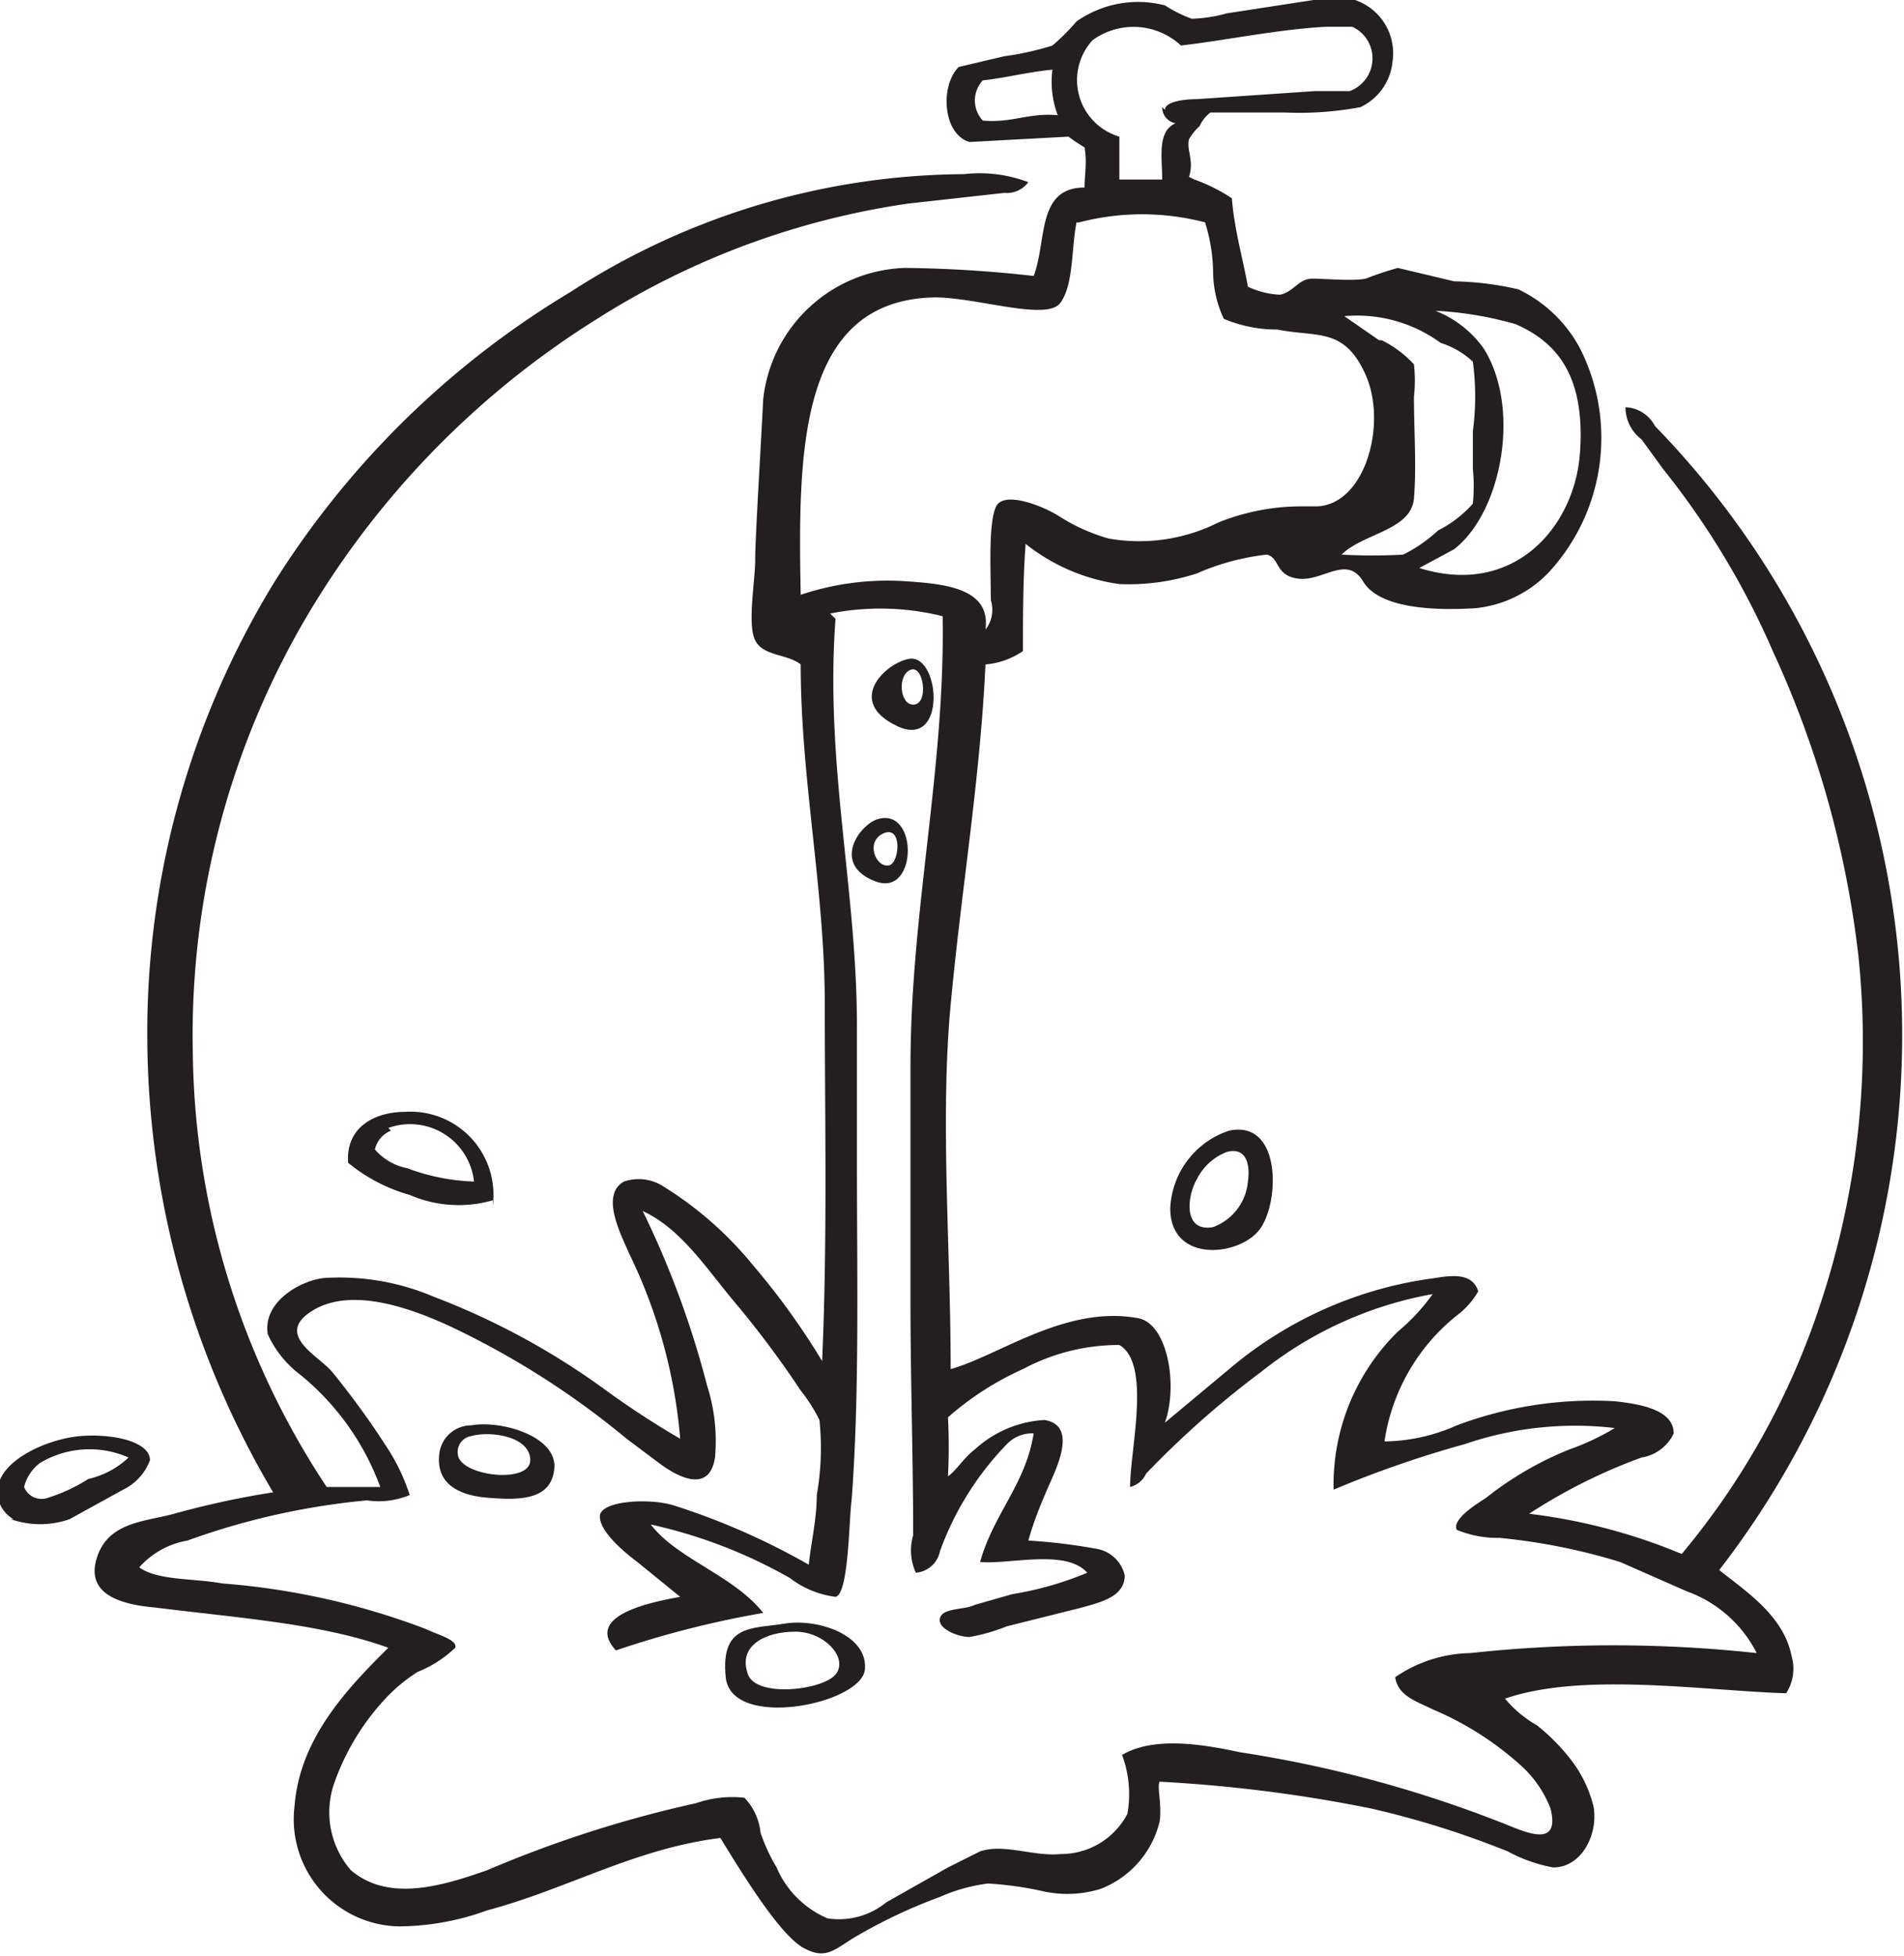 <svg xmlns="http://www.w3.org/2000/svg" viewBox="0 0 71.1 73"><defs><style>.a{fill:#231f20;}</style></defs><title>services_water</title><path class="a" d="M40.2,31.6C39.8,37,41,41.7,41,46.8c0,1.8,0,3.5,0,5.2,0,4,.1,8.6-0.2,12.5-0.1.7-.1,3.5-0.6,3.6a3.5,3.5,0,0,1-1.7-.7,18.6,18.6,0,0,0-5.2-2c1,1.3,3.1,1.9,4.2,3.3a36.5,36.5,0,0,0-5.5,1.4c-1.2-1.3,1.3-1.8,2.4-2l-1.6-1.3c-0.4-.3-1.4-1.1-1.4-1.7s1.9-.7,2.8-0.4a26.2,26.2,0,0,1,5,2.2c0.1-.9.3-1.7,0.3-2.6a10,10,0,0,0,.1-2.8,6.1,6.1,0,0,0-.7-1.1,36.8,36.8,0,0,0-2.3-3.1c-1.2-1.4-2.1-2.9-3.6-3.6a34.4,34.4,0,0,1,2.4,6.5,6.8,6.8,0,0,1,.3,2.7c-0.2,1.3-1.3.8-2.1,0.2l-1.2-.9A31.1,31.1,0,0,0,25.8,58c-1.3-.6-3.6-1.5-5.1-0.6s0.2,1.7.7,2.3a31.1,31.1,0,0,1,2.1,2.9,7.4,7.4,0,0,1,.8,1.7,3,3,0,0,1-1.6.2A27,27,0,0,0,16,66a3.1,3.1,0,0,0-1.8,1c0.7,0.5,2,.4,3.1.6a27.2,27.2,0,0,1,7.6,1.7c0.4,0.2,1.2.4,1.1,0.7a4.4,4.4,0,0,1-1.4.9A6.1,6.1,0,0,0,23.3,72a9,9,0,0,0-1.8,3,3.3,3.3,0,0,0,.6,3.3c1.4,1.2,3.4.6,5.1,0a44,44,0,0,1,7.8-2.5,4.1,4.1,0,0,1,1.8-.2,2.2,2.2,0,0,1,.6,1.3,6.7,6.7,0,0,0,.6,1.3,3.6,3.6,0,0,0,1.9,1.9,2.8,2.8,0,0,0,2.2-.6l2.3-1.3,1.2-.6c0.9-.3,2,0.2,3,0.1a2.8,2.8,0,0,0,2.5-1.5,4.2,4.2,0,0,0-.2-2.2c1.2-.7,3-0.4,4.4-0.1A45.5,45.5,0,0,1,65,76.5c0.8,0.3,2.3,1.1,1.9-.5a4.2,4.2,0,0,0-1.1-1.6,11.7,11.7,0,0,0-3.3-2.1c-0.6-.3-1.3-0.5-1.4-1.2a5.1,5.1,0,0,1,2.8-.9,49.5,49.5,0,0,1,10.7,0A4.7,4.7,0,0,0,72,67.9l-2.5-1.1a22.8,22.8,0,0,0-4.5-.9,4,4,0,0,1-1.6-.3c-0.2-.4.8-1,1.1-1.2a12.5,12.5,0,0,1,3.1-1.8,9.1,9.1,0,0,0,1.7-.8,12.7,12.7,0,0,0-5.6.6,39.9,39.9,0,0,0-4.9,1.7,8,8,0,0,1,2.4-5.9,7.5,7.5,0,0,0,1.3-1.4,14.3,14.3,0,0,0-6.4,2.9,34.5,34.5,0,0,0-4.3,3.8,0.9,0.9,0,0,1-.6.5c0-1.4.8-4.6-.4-5.3a7.6,7.6,0,0,0-3.6.9,11.1,11.1,0,0,0-2.8,1.8,21.6,21.6,0,0,1,0,2.2c0.3-.2.6-0.7,1-1a4.2,4.2,0,0,1,2.6-1.1c1.3,0.2.4,1.9,0.1,2.6s-0.5,1.2-.7,1.9a20.9,20.9,0,0,1,2.5.3,1.3,1.3,0,0,1,1.1,1c0,0.8-.9,1-1.6,1.2l-2.8.7a7,7,0,0,1-1.4.4c-0.4,0-1.2-.3-1.1-0.7s0.9-.3,1.3-0.5l1.4-.4a12.3,12.3,0,0,0,2.8-.8c-0.8-.9-2.9-0.3-4-0.4,0.5-1.8,1.7-2.9,2-4.8a1.3,1.3,0,0,0-1,.4,11.2,11.2,0,0,0-2.5,4,1,1,0,0,1-.9.8,2,2,0,0,1-.1-1.4c0-2.9-.1-5.8-0.1-8.6s0-5.9,0-8.9c0-5.8,1.3-11.1,1.2-16.8a9.6,9.6,0,0,0-4.2-.1M60.6,21.2a4.1,4.1,0,0,1,1.2.9,5.4,5.4,0,0,1,0,1.2c0,1.3.1,2.6,0,3.8s-1.9,1.3-2.7,2.1a20.7,20.7,0,0,0,2.3,0,5.5,5.5,0,0,0,1.3-.9,4.4,4.4,0,0,0,1.3-1A6.6,6.6,0,0,0,64,26c0-.5,0-1,0-1.4A9.8,9.8,0,0,0,64,22a3.1,3.1,0,0,0-1.2-.7,5.3,5.3,0,0,0-3.6-1l1.3,0.9m3.9,0.3c1.4,2.2.7,6.1-1.1,7.5l-1.3.7c3.5,1.1,5.8-1.5,6-4.3s-0.8-4.1-2.4-4.8a13.2,13.2,0,0,0-3-.5,4,4,0,0,1,1.8,1.4M49.2,16.8c-0.2,1-.1,2.3-0.6,3s-3.1-.2-4.7-0.2c-5.1.1-5.1,5.8-5,11.1a10.2,10.2,0,0,1,4-.5c1.5,0.1,3.1.3,2.9,1.8a1.2,1.2,0,0,0,.2-1.1c0-1.1-.1-2.9.2-3.5s1.8,0,2.4.4a7,7,0,0,0,1.8.8,6.6,6.6,0,0,0,4.1-.6,8.3,8.3,0,0,1,3-.6h0.7c1.8-.1,2.6-3.1,1.8-4.9s-1.8-1.4-3.3-1.7a5.1,5.1,0,0,1-2-.4,4.2,4.2,0,0,1-.4-1.8,6.5,6.5,0,0,0-.3-1.8,9.3,9.3,0,0,0-4.7,0m-3.6-5.3a1.1,1.1,0,0,0,0,1.5c1.1,0.1,1.7-.3,2.8-0.2a3.5,3.5,0,0,1-.2-1.7c-1,.1-1.7.3-2.6,0.4m6.8,1.1c0-.3.7-0.4,1.2-0.4l4.4-.3h1.3a1.3,1.3,0,0,0,.1-2.4H58.5c-1.8.1-3.7,0.5-5.4,0.7a2.6,2.6,0,0,0-3.3-.2,2.2,2.2,0,0,0,1,3.6c0,0.5,0,1.2,0,1.6h1.6c0-.8-0.2-1.8.5-2.1a0.6,0.6,0,0,1-.5-0.6m1.2,2.7a6.4,6.4,0,0,1,1.4.7c0.1,1.2.4,2.2,0.6,3.3a3.1,3.1,0,0,0,1.2.3c0.5-.1.7-0.6,1.2-0.6s1.5,0.1,2,0a12.3,12.3,0,0,1,1.2-.4L63.3,19a11.4,11.4,0,0,1,2.4.3A5.1,5.1,0,0,1,68,21.5a7.4,7.4,0,0,1-1.2,8.4,4.4,4.4,0,0,1-2.7,1.3c-1.6.1-3.6,0-4.2-1s-1.5,0-2.4-.1-0.7-.8-1.2-0.9a9,9,0,0,0-2.6.7,8.2,8.2,0,0,1-2.9.4,7.2,7.2,0,0,1-3.5-1.5c-0.1,1.3-.1,2.7-0.1,4a2.9,2.9,0,0,1-1.4.5c-0.2,4.3-.9,8.4-1.3,12.7s0,9,0,13.6c1.8-.5,4.3-2.4,7-1.9,1.1,0.2,1.5,2.5,1,3.9l2.4-2a14.8,14.8,0,0,1,7.7-3.4c0.6-.1,1.4-0.2,1.6.5a3,3,0,0,1-.8.9,7.4,7.4,0,0,0-2.7,4.7,6.8,6.8,0,0,0,2.7-.6,14.5,14.5,0,0,1,5.9-.9c0.9,0.1,2.2.3,2.2,1.2a1.6,1.6,0,0,1-1.2.9A20.5,20.5,0,0,0,66.1,65a21.4,21.4,0,0,1,5.7,1.5A28.3,28.3,0,0,0,77,57.1a31,31,0,0,0,1.4-12.9,37.3,37.3,0,0,0-3.2-11.4,29.9,29.9,0,0,0-4.1-6.8l-0.8-1.1a1.5,1.5,0,0,1-.6-1.2,1.3,1.3,0,0,1,1.1.7,32.6,32.6,0,0,1,2.4,42.7c1,0.8,2.4,1.7,2.7,3.2a1.7,1.7,0,0,1-.2,1.4c-3.1-.1-7.6-0.8-10.5.2a4.4,4.4,0,0,0,1.2,1,7.7,7.7,0,0,1,1.2,1.2,4.7,4.7,0,0,1,.9,1.8c0.2,1-.4,2.3-1.5,2.3a5.7,5.7,0,0,1-1.7-.6,33.9,33.9,0,0,0-5.1-1.6,54.2,54.2,0,0,0-7.9-1c-0.1.2,0.1,0.9,0,1.5a3.6,3.6,0,0,1-2.2,2.5,4.2,4.2,0,0,1-2.1.1,13,13,0,0,0-2.1-.3,6.3,6.3,0,0,0-1.8.5,19.4,19.4,0,0,0-3,1.4c-0.9.5-1.2,1-2.1,0.5s-2.3-2.8-3.1-4.1c-3.2.4-5.7,1.9-8.7,2.7a9.8,9.8,0,0,1-3.3.6,4,4,0,0,1-3.9-4.5c0.2-2.6,2.1-4.5,3.5-5.9-2.5-.9-5.5-1.1-8.7-1.5-1.1-.1-2.6-0.4-2.2-1.8s1.8-1.4,2.9-1.7a32.1,32.1,0,0,1,3.7-.8,33.5,33.5,0,0,1-4.7-16.9,32.2,32.2,0,0,1,4.7-17A33.2,33.2,0,0,1,30.3,19.4,27.3,27.3,0,0,1,45,15a5.1,5.1,0,0,1,2.4.3,1,1,0,0,1-.9.4l-3.6.4a29.6,29.6,0,0,0-11.6,4.3A32.7,32.7,0,0,0,20.7,31.1a30.8,30.8,0,0,0-4.5,16.7A29.9,29.9,0,0,0,21.2,64h2a9.7,9.7,0,0,0-3-4.2A3.9,3.9,0,0,1,19,58.3c-0.2-1.2,1.2-2,2.1-2.1a9,9,0,0,1,4.1.7,27.4,27.4,0,0,1,6.3,3.4,33,33,0,0,0,2.9,1.9,19.4,19.4,0,0,0-1.9-6.9c-0.3-.7-1.1-2.2-0.2-2.7a1.7,1.7,0,0,1,1.5.2,13.4,13.4,0,0,1,3.3,2.9,27,27,0,0,1,2.6,3.6c0.2-4.5.1-9,.1-13.3s-0.9-8.4-.9-12.7c-0.5-.4-1.4-0.3-1.7-0.9s0-2.2,0-3,0.2-4,.3-6a5.5,5.5,0,0,1,5.3-4.9,46.6,46.6,0,0,1,4.8.3c0.5-1.3.1-3.3,1.9-3.3,0-.5.1-0.9,0-1.5a6.3,6.3,0,0,1-.6-0.4l-3.7.2c-1-.3-1.1-2.1-0.4-2.8l1.7-.4a10.9,10.9,0,0,0,1.8-.4,8.1,8.1,0,0,0,.9-0.9,4,4,0,0,1,3.3-.6,5.2,5.2,0,0,0,1,.5,5.3,5.3,0,0,0,1.3-.2l3.9-.6a2.1,2.1,0,0,1,2.3,2.4,2.1,2.1,0,0,1-1.2,1.7,12.4,12.4,0,0,1-2.8.2H54.2a1.3,1.3,0,0,0-.4.5,2.1,2.1,0,0,0-.4.5c-0.1.4,0.2,0.8,0,1.4" transform="translate(-9 -8.5)"/><path class="a" d="M43.1,34.8c0.6,0,.4-1.5-0.1-1.3s-0.4,1.3.1,1.3m-0.2-1.7c1.2-.3,1.5,3.4-0.4,2.5s-0.5-2.3.4-2.5" transform="translate(-9 -8.5)"/><path class="a" d="M42.2,40.8c0.4-.1.5-1.5-0.2-1.2s-0.3,1.3.2,1.2m-0.5-1.7c1.6-.6,1.6,2.9,0,2.3s-0.7-2,0-2.3" transform="translate(-9 -8.5)"/><path class="a" d="M23.6,50.7a1,1,0,0,0-.6.7,2.1,2.1,0,0,0,1.2.7,7.8,7.8,0,0,0,2.5.5,2.4,2.4,0,0,0-3.2-2m3.9,2.7a4.6,4.6,0,0,1-3.1-.2A6.3,6.3,0,0,1,22,51.9c-0.1-1.4,1.1-1.9,2.1-1.9a3.1,3.1,0,0,1,3.3,3.5" transform="translate(-9 -8.5)"/><path class="a" d="M53.7,52.5c-0.4.7-.5,2,0.6,1.8a2,2,0,0,0,1.3-1.7c0.1-.7-0.1-1.3-0.8-1.1a2.1,2.1,0,0,0-1.1,1m1.2-1.8c1.9-.4,1.9,2.5,1.2,3.6s-3.4,1.4-3.4-.7a3.2,3.2,0,0,1,2.2-2.9" transform="translate(-9 -8.5)"/><path class="a" d="M26.1,62.8c0.1,0.8,2.7,1.1,2.7.2s-1.5-1.1-2.2-.9a0.6,0.6,0,0,0-.5.7m0.5-1.1c1.1-.2,3.2.4,3.1,1.6s-1.3,1.2-2.5,1.1-1.9-.6-1.8-1.6a1.2,1.2,0,0,1,1.2-1.1" transform="translate(-9 -8.5)"/><path class="a" d="M10.5,63.1a1.6,1.6,0,0,0-.6.9,0.7,0.7,0,0,0,.9.4,6.3,6.3,0,0,0,1.5-.7,3.2,3.2,0,0,0,1.5-.8,3.6,3.6,0,0,0-3.3.2m-1,2.1a1.2,1.2,0,0,1-.6-1c0-1.2,1.9-2,3.1-2.1s2.6,0.2,2.6.9a2,2,0,0,1-1,1.1l-2,1.1a3.3,3.3,0,0,1-2.2,0" transform="translate(-9 -8.5)"/><path class="a" d="M36.9,70.9c0.2,1,2.8.7,3.3,0.1s-0.4-1.6-1.5-1.6-2.1.5-1.8,1.5m1.4-1.8c1.2-.2,3.1.4,3,1.7s-5,2.3-5.2.3,1-1.8,2.2-2" transform="translate(-9 -8.5)"/></svg>